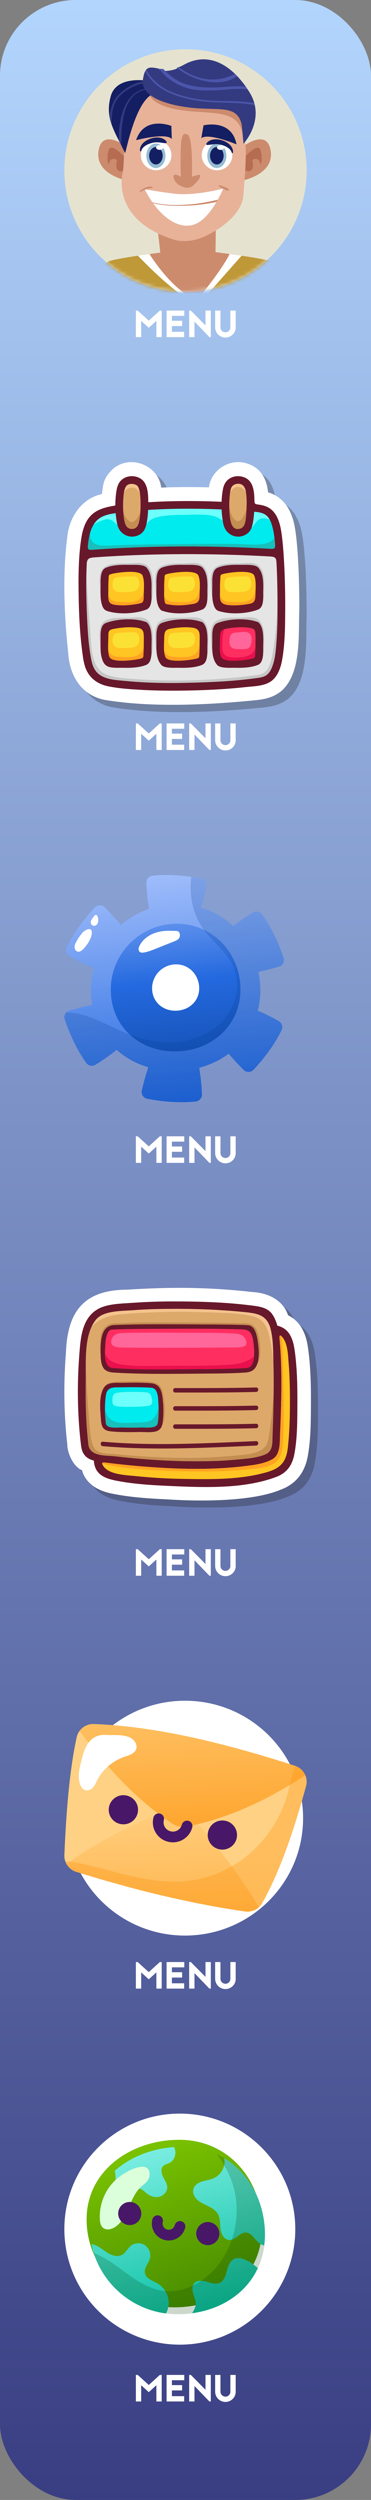 <svg width="98" height="660" viewBox="0 0 98 660" fill="none" xmlns="http://www.w3.org/2000/svg">
<rect x="0" y="0" width="98" height="660" fill="#808080" stroke="none"/>
<rect width="98" height="660" rx="20" fill="url(#paint0_linear_483_2536)"/>
<path d="M81 45C81 62.672 66.672 77 49 77C31.328 77 17 62.672 17 45C17 27.328 31.328 13 49 13C66.672 13 81 27.328 81 45Z" fill="#E5E3D0"/>
<mask id="mask0_483_2536" style="mask-type:luminance" maskUnits="userSpaceOnUse" x="17" y="13" width="64" height="64">
<path d="M81 45C81 62.672 66.672 77 49 77C31.328 77 17 62.672 17 45C17 27.328 31.328 13 49 13C66.672 13 81 27.328 81 45Z" fill="white"/>
</mask>
<g mask="url(#mask0_483_2536)">
<path d="M74.718 78.566C74.53 82.611 57.204 82.156 50.121 81.801C43.034 82.156 25.707 82.611 25.52 78.566C25.283 73.478 26.942 69.824 28.715 68.994C29.54 68.614 32.992 68.026 36.445 67.507C37.482 67.354 38.524 67.206 39.487 67.073C42.194 66.692 44.333 66.425 44.333 66.425L50.121 67.058L55.905 66.425C55.905 66.425 57.989 66.692 60.651 67.058C61.649 67.201 62.73 67.349 63.807 67.512C67.255 68.021 70.697 68.609 71.522 68.994C73.3 69.824 74.954 73.478 74.718 78.566Z" fill="#BF9837"/>
<path d="M63.812 67.512L52.502 80.324C47.513 78.828 38.998 70.184 36.445 67.507C37.482 67.354 38.524 67.206 39.487 67.073C42.194 66.692 44.333 66.425 44.333 66.425L50.121 67.058L55.905 66.425C55.905 66.425 57.989 66.692 60.651 67.058C61.654 67.201 62.73 67.354 63.812 67.512Z" fill="white"/>
<path d="M60.651 67.058C58.596 71.35 52.023 79.262 52.023 79.262C46.353 77.049 41.305 69.927 39.482 67.073C42.189 66.692 44.328 66.425 44.328 66.425L50.116 67.058L55.9 66.425C55.905 66.425 57.994 66.692 60.651 67.058Z" fill="#CD8B6D"/>
<path d="M41.611 60.405C41.611 60.405 42.441 67.112 42.56 69.127C42.56 69.127 50.368 74.116 56.878 68.91C56.878 68.91 56.996 63.497 56.996 60.41H41.611V60.405Z" fill="#CD8B6D"/>
<path d="M64.158 38.713C64.158 38.713 70.598 33.67 71.517 39.868C72.436 46.072 64.064 47.652 64.064 47.652L64.158 38.713Z" fill="#CD8B6D"/>
<path d="M64.528 41.567C64.528 41.567 68.04 37.577 68.771 39.508C69.502 41.439 68.875 43.676 68.875 43.676C68.875 43.676 68.682 41.098 66.613 42.244C66.613 42.244 67.793 46.502 64.331 44.817C64.331 44.812 63.017 43.38 64.528 41.567Z" fill="#B66C50"/>
<path d="M33.368 38.713C33.368 38.713 26.928 33.67 26.009 39.868C25.09 46.072 33.462 47.652 33.462 47.652L33.368 38.713Z" fill="#CD8B6D"/>
<path d="M32.998 41.567C32.998 41.567 29.486 37.577 28.755 39.508C28.024 41.439 28.651 43.676 28.651 43.676C28.651 43.676 28.844 41.098 30.913 42.244C30.913 42.244 29.733 46.502 33.195 44.817C33.195 44.812 34.509 43.38 32.998 41.567Z" fill="#B66C50"/>
<path d="M43.093 23.426C43.093 23.426 35.946 21.861 34.158 28.563C32.37 35.265 33.042 42.861 32.37 45.766C31.698 48.67 31.254 58.948 46.446 63.418C46.446 63.418 49.795 64.312 53.82 62.524C57.841 60.736 63.995 56.745 64.321 51.352C64.686 45.301 65.664 38.392 63.876 33.033C62.083 27.674 53.815 16.502 43.093 23.426Z" fill="#E8B299"/>
<path d="M49.128 35.492C49.128 35.492 48.012 34.376 47.79 38.397C47.568 42.417 47.79 46.664 47.79 46.664C47.79 46.664 45.108 45.099 46.002 47.336C46.486 48.541 47.622 49.159 48.817 49.48C49.864 49.761 50.63 49.406 51.316 48.734C51.632 48.423 53.292 46.743 52.768 46.22C52.516 45.968 51.059 46.571 50.689 46.664C50.689 46.664 51.138 34.598 49.128 35.492Z" fill="#CD8B6D"/>
<path d="M53.766 33.092C53.766 33.092 61.189 31.245 62.474 38.11C62.474 38.11 54.912 34.949 53.173 36.505L53.766 33.092Z" fill="#141E62"/>
<path d="M45.266 33.245C45.266 33.245 38.169 30.381 35.946 37.004C35.946 37.004 43.873 34.924 45.38 36.703L45.266 33.245Z" fill="#141E62"/>
<path d="M65.279 29.566C63.624 27.081 56.522 24.123 56.522 24.123L39.245 24.241C39.245 24.241 39.008 27.792 47.884 29.091C56.759 30.395 64.311 28.227 64.321 37.947C64.321 37.947 66.933 32.05 65.279 29.566Z" fill="#CD8B6D"/>
<path d="M53.292 40.97C53.292 43.168 55.1 44.951 57.332 44.951C59.565 44.951 61.372 43.168 61.372 40.97C61.372 38.772 59.565 36.994 57.332 36.994C55.1 36.989 53.292 38.772 53.292 40.97Z" fill="white"/>
<path d="M59.802 41.118C59.802 42.906 58.671 44.358 57.278 44.358C55.885 44.358 54.754 42.906 54.754 41.118C54.754 39.33 55.885 37.878 57.278 37.878C58.671 37.878 59.802 39.33 59.802 41.118Z" fill="#95BCD1"/>
<path d="M57.273 43.42C58.263 43.42 59.066 42.389 59.066 41.118C59.066 39.847 58.263 38.816 57.273 38.816C56.283 38.816 55.48 39.847 55.48 41.118C55.48 42.389 56.283 43.42 57.273 43.42Z" fill="#141E62"/>
<path d="M59.184 38.94C59.184 39.286 58.769 39.567 58.256 39.567C57.742 39.567 57.332 39.286 57.332 38.94C57.332 38.594 57.747 38.313 58.256 38.313C58.769 38.313 59.184 38.594 59.184 38.94Z" fill="white"/>
<path d="M54.527 37.898C54.423 38.056 54.556 38.293 54.749 38.283C55.92 38.214 56.903 37.883 58.098 38.145C59.249 38.397 60.888 39.053 61.219 40.323C61.269 40.511 61.521 40.451 61.54 40.278C61.837 37.285 56.073 35.483 54.527 37.898Z" fill="#141E62"/>
<path d="M37.201 40.97C37.201 43.168 39.008 44.951 41.241 44.951C43.473 44.951 45.281 43.168 45.281 40.97C45.281 38.772 43.473 36.994 41.241 36.994C39.008 36.989 37.201 38.772 37.201 40.97Z" fill="white"/>
<path d="M43.705 41.118C43.705 42.906 42.574 44.358 41.182 44.358C39.789 44.358 38.658 42.906 38.658 41.118C38.658 39.33 39.789 37.878 41.182 37.878C42.574 37.878 43.705 39.33 43.705 41.118Z" fill="#95BCD1"/>
<path d="M42.974 41.118C42.974 42.387 42.169 43.42 41.181 43.42C40.189 43.42 39.389 42.387 39.389 41.118C39.389 39.849 40.194 38.816 41.181 38.816C42.174 38.816 42.974 39.844 42.974 41.118Z" fill="#141E62"/>
<path d="M43.093 38.94C43.093 39.286 42.678 39.567 42.164 39.567C41.651 39.567 41.241 39.286 41.241 38.94C41.241 38.594 41.656 38.313 42.164 38.313C42.678 38.313 43.093 38.594 43.093 38.94Z" fill="white"/>
<path d="M43.997 37.423C44.1 37.582 43.967 37.819 43.774 37.809C42.604 37.74 41.626 37.409 40.426 37.67C39.275 37.922 37.63 38.579 37.304 39.844C37.255 40.031 37.003 39.972 36.983 39.799C36.687 36.811 42.451 35.008 43.997 37.423Z" fill="#141E62"/>
<path d="M41.305 24.543C35.946 25.214 33.264 40.407 33.042 40.407C32.701 39.7 32.37 39.034 32.049 38.401C31.842 37.996 31.639 37.596 31.442 37.206C30.681 35.715 30.024 34.376 29.545 33.057C29.283 32.341 29.081 31.63 28.943 30.909C28.636 29.254 28.681 27.521 29.239 25.436C30.805 19.623 39.517 21.411 39.517 21.411L39.7 21.737L39.976 22.221L41.305 24.543Z" fill="#141E62"/>
<path d="M39.976 22.226C39.912 22.285 39.813 22.305 39.715 22.261C38.149 21.53 35.581 22.616 34.173 23.426C32.311 24.498 30.74 25.901 30.073 28.01C29.515 29.763 29.451 31.393 29.54 33.062C29.278 32.346 29.076 31.635 28.938 30.914C29.115 28.84 29.767 26.819 30.997 25.387C32.731 23.367 36.889 20.68 39.7 21.747C39.784 21.777 39.873 21.816 39.952 21.851C40.134 21.93 40.095 22.127 39.976 22.226Z" fill="#343A80"/>
<path d="M40.248 23.589C32.607 23.244 31.97 32.391 32.044 38.401C31.837 37.996 31.634 37.596 31.437 37.206C31.136 31.057 33.254 22.858 40.243 23.352C40.396 23.367 40.401 23.594 40.248 23.589Z" fill="#343A80"/>
<path d="M64.321 37.947L63.871 33.033C62.533 26.775 56.725 29.906 46.896 27.891C37.067 25.881 37.645 21.89 37.734 21.189C37.877 20.073 38.08 19.312 38.346 18.803C38.425 18.645 38.519 18.517 38.613 18.403C39.344 17.539 40.45 17.84 42.006 18.122C42.036 18.132 42.071 18.403 42.095 18.408C42.421 18.468 42.767 18.744 43.127 18.744H43.34C44.308 18.744 45.424 18.591 46.684 18.146C46.713 18.137 46.743 17.993 46.773 17.983C46.807 17.974 46.842 17.899 46.881 17.89L46.985 17.826L47.005 17.806C47.079 17.791 47.158 17.766 47.237 17.732C47.252 17.727 47.266 17.717 47.281 17.712C47.661 17.554 48.057 17.386 48.462 17.154C53.416 14.348 58.132 15.702 62.059 19.49C62.064 19.495 62.064 19.495 62.069 19.5C62.266 19.683 62.464 19.895 62.661 20.102L62.666 20.107C63.456 20.942 64.212 21.866 64.933 22.883C64.933 22.883 64.933 22.888 64.938 22.888C65.106 23.13 65.269 23.377 65.432 23.629C65.59 23.856 65.738 24.093 65.886 24.33C66.509 25.323 66.924 26.306 67.186 27.254C67.235 27.422 67.274 27.595 67.309 27.763C68.539 33.418 64.321 37.947 64.321 37.947Z" fill="#343A80"/>
<path d="M67.304 27.753C65.492 27.382 63.635 27.259 62.128 27.195C58.236 27.027 54.374 27.126 50.546 26.306C47.331 25.614 44.283 24.646 41.626 22.651C40.238 21.609 39.251 20.245 38.347 18.808C38.426 18.65 38.52 18.522 38.613 18.408C39.142 19.223 39.641 20.058 40.303 20.769C41.616 22.182 43.167 23.357 44.95 24.128C48.956 25.851 53.376 26.558 57.708 26.646C60.236 26.701 63.891 26.602 67.186 27.249C67.225 27.417 67.27 27.585 67.304 27.753Z" fill="#4B55AA"/>
<path d="M65.427 23.619C63.877 23.426 62.321 23.421 60.75 23.565C57.836 23.822 54.962 24.064 52.038 23.762C48.096 23.352 44.338 21.303 41.997 18.122C42.026 18.132 42.061 18.137 42.086 18.142C42.411 18.196 42.757 18.206 43.118 18.206C44.787 19.841 46.456 21.347 48.852 22.137C51.82 23.115 54.922 23.204 58.019 23.046C60.276 22.927 62.647 22.626 64.928 22.878C65.096 23.125 65.264 23.372 65.427 23.619Z" fill="#4B55AA"/>
<path d="M62.661 20.097C58.29 23.229 51.168 21.51 46.679 17.875L46.98 17.791L47 17.786L47.232 17.717C49.158 19.179 51.425 20.26 53.386 20.675C56.656 21.372 59.387 20.878 62.069 19.49C62.266 19.673 62.464 19.885 62.661 20.093V20.097Z" fill="#4B55AA"/>
<path d="M58.952 49.796C58.917 49.885 58.399 51.144 57.524 52.725C57.416 52.917 57.302 53.115 57.184 53.317C55.944 55.422 54.141 57.901 52.032 58.953C48.688 60.622 44.263 58.983 40.42 53.624C40.371 53.554 40.322 53.48 40.272 53.411C39.546 52.379 38.845 51.213 38.178 49.919C38.178 49.919 40.633 50.463 45.997 51.129C51.276 51.791 58.71 49.855 58.952 49.796Z" fill="white"/>
<path d="M57.525 52.725C57.416 52.917 57.302 53.115 57.184 53.317C54.685 53.846 52.151 54.192 49.666 54.281C46.624 54.389 43.404 54.394 40.421 53.629C40.371 53.559 40.322 53.485 40.273 53.416C43.567 54.281 47.271 54.226 50.546 53.93C52.931 53.712 55.233 53.258 57.525 52.725Z" fill="#CD8B6D"/>
<path d="M40.282 49.332C39.151 49.016 37.852 49.717 36.978 50.379C36.825 50.497 36.963 50.759 37.136 50.645C37.6 50.344 38.104 50.132 38.628 49.949C39.171 49.756 39.744 49.737 40.287 49.559C40.391 49.524 40.401 49.361 40.282 49.332Z" fill="#CD8B6D"/>
<path d="M60.448 50.072C60.221 49.682 59.772 49.554 59.372 49.386C58.937 49.203 58.493 49.05 58.053 48.887C57.826 48.803 57.683 49.159 57.89 49.272C58.28 49.49 58.675 49.697 59.08 49.885C59.466 50.068 59.861 50.349 60.305 50.319C60.429 50.315 60.518 50.186 60.448 50.072Z" fill="#CD8B6D"/>
</g>
<path d="M41.31 89V84.71L39.3 86.54L37.29 84.71V89H35.89V81.99H36.37L39.3 84.65L42.22 81.99H42.71V89H41.31ZM48.675 81.99V83.39H45.406V84.68H48.105V86.08H45.406V87.6H48.645V89H44.005V81.99H48.675ZM55.312 89L51.372 84.91V89H49.972V81.99H50.412L54.282 85.91V81.99H55.682V89H55.312ZM62.254 86.41H62.264C62.264 87.91 61.044 89.12 59.554 89.12C58.054 89.12 56.844 87.91 56.834 86.42V81.99H58.234V86.41C58.234 86.76 58.374 87.09 58.624 87.34C58.874 87.59 59.204 87.72 59.554 87.72C59.904 87.72 60.224 87.59 60.474 87.34C60.724 87.09 60.854 86.77 60.864 86.42H60.854V81.99H62.254V86.41Z" fill="white"/>
<path opacity="0.3" d="M74.636 132.694C74.003 132.344 73.365 132.094 72.752 131.909C72.496 129.474 71.606 126.32 68.381 124.765C63.271 122.241 57.659 125.8 57.137 130.594C52.901 130.479 48.681 130.494 44.511 130.654C43.888 125.035 36.844 121.861 32.076 125.47C28.961 128.195 29.253 130.069 28.846 132.364C23.48 133.529 20.159 138.508 19.687 143.902C18.395 153.955 18.973 165.294 19.948 174.137C20.274 180.081 23.249 185.555 29.82 186.74C41.632 188.685 55.876 188.06 67.321 186.99C70.159 186.7 73.355 186.685 76.213 184.401C81.62 179.721 80.74 169.613 80.996 162.949C81.032 157.725 80.821 146.587 79.781 140.958C79.037 136.953 77.304 134.174 74.636 132.694Z" fill="#231F20"/>
<path d="M72.697 130.764C72.063 130.414 71.425 130.164 70.812 129.979C70.556 127.545 69.667 124.39 66.441 122.835C61.332 120.311 55.72 123.87 55.197 128.665C50.962 128.55 46.742 128.565 42.572 128.725C41.949 123.105 34.905 119.931 30.137 123.54C27.022 126.265 27.313 128.14 26.906 130.434C21.54 131.599 18.219 136.578 17.747 141.972C16.456 152.026 17.034 163.364 18.008 172.208C18.335 178.152 21.309 183.626 27.881 184.811C39.693 186.755 53.936 186.13 65.381 185.061C68.22 184.771 71.415 184.756 74.274 182.471C79.68 177.792 78.801 167.683 79.057 161.019C79.092 155.795 78.881 144.657 77.841 139.028C77.098 135.024 75.364 132.244 72.697 130.764Z" fill="white"/>
<path d="M70.888 133.989C70.009 133.504 69.009 133.294 68.004 133.174C67.401 133.099 67.215 132.889 67.21 132.274C67.185 130.049 67.019 127.215 64.824 126.155C63.427 125.48 61.669 125.555 60.412 126.495C59.398 127.25 59.011 128.34 58.815 129.539C58.659 130.504 58.563 131.484 58.528 132.474C52.082 132.194 45.611 132.199 39.17 132.589C39.15 130.324 39.08 127.265 36.779 126.155C35.382 125.48 33.623 125.555 32.367 126.495C31.353 127.25 30.966 128.34 30.77 129.539C30.599 130.579 30.503 131.644 30.473 132.714C30.453 133.549 30.659 133.419 29.715 133.589C27.067 134.059 24.555 134.884 23.043 137.338C22.078 138.903 21.676 140.708 21.415 142.502C20.711 147.347 20.691 152.301 20.772 157.185C20.852 162.039 21.068 166.923 21.681 171.743C21.872 173.222 22.038 174.772 22.535 176.192C23.52 178.981 25.741 180.611 28.614 181.196C31.428 181.766 34.352 181.956 37.216 182.121C40.421 182.301 43.637 182.356 46.852 182.336C52.896 182.301 58.965 182.041 64.974 181.391C67.235 181.146 70.069 181.146 71.893 179.636C73.516 178.292 74.229 175.987 74.57 173.977C75.299 169.658 75.314 165.184 75.339 160.819C75.379 154.31 75.048 144.332 74.189 139.708C73.787 137.523 72.933 135.124 70.888 133.989Z" fill="#68182B"/>
<path d="M28.614 155.465C28.599 154.67 28.624 153.876 28.675 153.081C28.75 151.801 28.604 151.741 29.609 151.491C31.036 151.141 37 150.301 37.663 151.976C38.221 153.391 37.989 155.37 37.969 156.865C37.969 156.995 37.969 157.41 37.954 157.845C37.924 159.095 37.562 159.205 36.301 159.43C34.432 159.765 32.086 159.99 30.071 159.63C29.418 159.515 28.785 159.18 28.665 158.24C28.539 157.29 28.624 156.125 28.614 155.465Z" fill="#FFC522"/>
<path d="M37.974 169.943C37.989 170.738 37.964 171.533 37.914 172.328C37.839 173.607 37.984 173.667 36.98 173.917C35.93 174.177 32.428 174.697 30.383 174.287C28.981 174.007 28.851 173.507 28.675 172.528C28.449 171.248 28.599 169.738 28.614 168.543C28.614 168.403 28.619 167.923 28.63 167.443C28.66 166.299 29.273 166.159 30.282 165.979C32.036 165.664 34.206 165.449 36.136 165.719C37.447 165.899 37.849 166.369 37.949 167.393C38.04 168.298 37.964 169.333 37.974 169.943Z" fill="#FFC522"/>
<path d="M43.365 155.465C43.35 154.67 43.376 153.876 43.426 153.081C43.501 151.801 43.355 151.741 44.36 151.491C45.787 151.141 51.751 150.301 52.414 151.976C52.977 153.391 52.74 155.37 52.725 156.865C52.705 158.35 52.6 159.155 51.057 159.43C49.219 159.755 46.928 159.98 44.933 159.65C43.767 159.46 43.571 159.655 43.401 158.115C43.3 157.185 43.376 156.095 43.365 155.465Z" fill="#FFC522"/>
<path d="M60.714 130.584C60.86 129.264 61.005 128.24 62.126 127.85C62.774 127.625 64.457 127.41 64.899 129.614C65.09 130.549 65.145 131.594 65.165 132.664C65.17 133.009 65.07 135.878 64.959 136.713C64.784 138.038 64.598 139.268 63.327 139.588C61.779 139.978 61.126 138.768 60.855 137.238C60.493 135.199 60.473 132.759 60.714 130.584Z" fill="#DDA96B"/>
<path d="M32.669 130.584C32.684 130.429 32.82 128.745 33.558 128.13C34.387 127.435 35.849 127.83 36.241 128.22C36.754 128.73 36.93 129.924 36.995 130.444C37.08 131.149 37.115 131.899 37.126 132.659C37.151 134.009 37.1 135.373 36.92 136.708C36.724 138.203 36.372 139.698 34.794 139.638C33.689 139.593 33.111 138.918 32.815 137.233C32.448 135.198 32.428 132.759 32.669 130.584Z" fill="#DDA96B"/>
<path d="M23.223 144.082C23.505 141.113 24.168 137.848 26.896 136.458C28.011 135.893 29.293 135.663 30.544 135.478C30.604 136.218 30.694 136.948 30.815 137.668C31.046 139.048 31.458 140.143 32.649 140.978C33.694 141.712 35 141.857 36.141 141.467C38.014 140.828 38.562 139.493 38.889 137.218C39.014 136.353 39.09 135.483 39.13 134.614C45.586 134.224 52.067 134.219 58.528 134.499C58.573 135.568 58.684 136.628 58.86 137.663C59.091 139.043 59.503 140.138 60.694 140.973C61.914 141.827 63.477 141.887 64.728 141.233C66.205 140.458 66.627 139.378 66.934 137.218C67.034 136.513 67.105 135.808 67.15 135.103C68.305 135.203 69.531 135.368 70.395 136.113C71.285 136.883 71.697 138.093 71.988 139.198C72.365 140.618 72.49 141.947 72.636 143.387C72.777 144.797 72.561 144.937 71.38 144.872C55.77 144.007 40.08 144.012 24.484 145.137C23.495 145.217 23.123 145.167 23.223 144.082Z" fill="#00EBED"/>
<path d="M67.481 169.943C67.496 170.738 67.471 171.533 67.421 172.328C67.346 173.607 67.492 173.667 66.487 173.917C65.06 174.267 59.096 175.107 58.433 173.432C57.875 172.018 58.106 170.038 58.126 168.543C58.151 166.733 58.438 166.219 59.794 165.979C61.593 165.659 63.834 165.439 65.798 165.739C67.396 165.984 67.401 166.349 67.481 167.688C67.527 168.518 67.471 169.403 67.481 169.943Z" fill="#FF2E60"/>
<path d="M58.116 155.465C58.101 154.67 58.126 153.876 58.176 153.081C58.252 151.801 58.106 151.741 59.111 151.491C60.538 151.141 66.501 150.301 67.165 151.976C67.727 153.391 67.491 155.37 67.476 156.865C67.456 158.5 67.255 159.17 65.808 159.43C64.17 159.72 62.171 159.93 60.342 159.74C59.02 159.6 58.237 159.19 58.131 157.93C58.061 157.045 58.126 156.055 58.116 155.465Z" fill="#FFC522"/>
<path d="M73.294 157.47C73.264 154.52 73.199 151.566 73.038 148.616C72.963 147.282 72.767 146.987 71.199 146.902C55.765 146.052 40.261 146.057 24.841 147.157C23.51 147.252 22.972 147.516 22.912 148.861C22.721 152.941 22.776 157.04 22.932 161.114C23.093 165.239 23.284 169.448 23.997 173.502C24.268 175.057 24.655 176.647 25.866 177.762C27.73 179.481 30.85 179.541 33.247 179.776C39.236 180.366 45.29 180.386 51.298 180.216C56.589 180.066 61.915 179.796 67.165 179.091C68.18 178.951 69.315 178.886 70.21 178.347C71.245 177.727 71.742 176.532 72.104 175.437C72.581 174.007 72.742 172.647 72.882 171.198C73.309 166.643 73.34 162.044 73.294 157.47ZM27.971 149.871C29.865 149.101 32.192 149.066 34.206 149.111C35.312 149.136 37.934 148.906 38.763 149.881C40.215 151.586 40.054 154.145 40.029 156.25C40.014 157.63 40.286 160.299 38.663 160.929C36.141 161.904 32.322 162.229 29.423 161.604C27.891 161.274 27.273 161.114 26.806 159.22C26.454 157.79 26.555 156.055 26.57 154.825C26.59 153.421 26.323 150.546 27.971 149.871ZM38.623 175.537C36.728 176.307 34.402 176.342 32.388 176.297C31.724 176.282 30.519 176.357 29.479 176.212C28.112 176.017 27.333 175.477 26.831 173.502C26.474 172.103 26.549 170.533 26.565 169.158C26.58 167.778 26.308 165.109 27.931 164.479C30.805 163.364 35.362 163.099 38.326 164.124C38.527 164.144 38.733 164.239 38.919 164.429C40.261 165.854 40.054 168.763 40.029 170.578C40.004 171.988 40.266 174.867 38.623 175.537ZM42.722 149.871C44.616 149.101 46.943 149.066 48.957 149.111C50.063 149.136 52.685 148.906 53.514 149.881C54.966 151.586 54.805 154.145 54.78 156.25C54.765 157.63 55.036 160.299 53.414 160.929C50.54 162.044 45.983 162.309 43.019 161.289C42.818 161.269 42.612 161.174 42.431 160.984C41.089 159.565 41.295 156.65 41.321 154.835C41.341 153.421 41.079 150.546 42.722 149.871ZM53.373 175.537C51.479 176.307 49.158 176.342 47.144 176.297C46.038 176.272 43.416 176.502 42.587 175.527C41.135 173.822 41.295 171.263 41.321 169.158C41.336 167.778 41.064 165.109 42.687 164.479C45.561 163.364 50.118 163.099 53.082 164.124C53.283 164.144 53.489 164.239 53.67 164.429C55.011 165.849 54.805 168.763 54.78 170.578C54.755 171.988 55.016 174.867 53.373 175.537ZM57.478 149.871C59.372 149.101 61.699 149.066 63.708 149.111C64.814 149.136 67.436 148.906 68.265 149.881C69.717 151.586 69.556 154.145 69.531 156.25C69.516 157.63 69.787 160.299 68.165 160.929C65.648 161.904 61.844 162.229 58.95 161.609C57.483 161.294 56.88 161.254 56.363 159.42C55.946 157.95 56.056 156.115 56.077 154.825C56.092 153.421 55.83 150.546 57.478 149.871ZM68.124 175.537C66.23 176.307 63.909 176.342 61.895 176.297C60.789 176.272 58.167 176.502 57.338 175.527C55.886 173.822 56.046 171.263 56.072 169.158C56.087 167.778 55.815 165.109 57.438 164.479C60.312 163.364 64.869 163.099 67.828 164.124C68.029 164.144 68.235 164.239 68.416 164.429C69.757 165.849 69.551 168.763 69.526 170.578C69.511 171.988 69.772 174.867 68.124 175.537Z" fill="#E5E5E5"/>
<path d="M52.73 169.943C52.746 170.738 52.721 171.533 52.67 172.328C52.595 173.607 52.74 173.667 51.736 173.917C50.309 174.267 44.345 175.107 43.682 173.432C43.119 172.018 43.355 170.038 43.37 168.543C43.391 166.828 43.602 166.234 45.038 165.979C46.802 165.664 48.987 165.449 50.927 165.724C52.072 165.884 52.61 166.439 52.705 167.368C52.791 168.278 52.721 169.328 52.73 169.943Z" fill="#FFC522"/>
<path d="M72.641 143.392C72.596 142.912 72.546 142.452 72.49 141.992C72.063 142.672 71.33 143.202 70.154 143.492C67.918 144.042 65.436 143.672 63.156 143.637C58.006 143.552 52.856 143.592 47.711 143.637C42.662 143.682 37.608 143.747 32.558 143.887C30.895 143.932 29.222 144.072 27.559 144.067C26.318 144.067 24.942 143.842 24.218 142.727C23.851 142.162 23.761 141.452 23.791 140.728C23.49 141.807 23.329 142.967 23.223 144.077C23.123 145.162 23.495 145.212 24.484 145.142C40.08 144.017 55.77 144.012 71.38 144.877C72.566 144.942 72.782 144.802 72.641 143.392Z" fill="#19BFBB"/>
<path d="M31.036 138.648C30.946 138.338 30.875 138.013 30.82 137.673C30.7 136.953 30.609 136.218 30.549 135.483C29.293 135.663 28.017 135.893 26.901 136.463C25.982 136.933 25.304 137.618 24.786 138.428C25.716 137.888 26.685 137.453 27.796 137.163C29.072 136.818 30.142 137.668 31.036 138.648Z" fill="#6CFFFB"/>
<path d="M70.4 136.118C69.536 135.368 68.31 135.209 67.155 135.109C67.109 135.818 67.039 136.523 66.939 137.223C66.813 138.088 66.667 138.773 66.446 139.343C66.718 139.098 66.964 138.803 67.18 138.493C67.838 137.553 68.335 136.823 69.606 136.838C70.179 136.848 70.737 137.008 71.269 137.243C71.043 136.823 70.762 136.433 70.4 136.118Z" fill="#6CFFFB"/>
<path d="M55.956 136.138C57.021 136.338 57.95 136.858 58.835 137.458C58.679 136.488 58.573 135.503 58.533 134.509C52.072 134.229 45.591 134.234 39.135 134.624C39.095 135.493 39.019 136.363 38.894 137.228C38.834 137.653 38.758 138.033 38.678 138.393C38.778 138.258 38.879 138.123 38.984 137.993C39.678 137.138 40.708 136.743 41.742 136.498C44.104 135.938 46.691 135.948 49.108 135.913C51.344 135.873 53.755 135.718 55.956 136.138Z" fill="#6CFFFB"/>
<path d="M64.266 136.428C63.578 137.623 62.628 138.063 61.678 136.833C60.975 135.928 60.809 134.809 60.558 133.734C60.568 134.949 60.664 136.148 60.855 137.238C61.126 138.773 61.779 139.983 63.326 139.588C64.597 139.263 64.783 138.038 64.959 136.713C65.014 136.318 65.065 135.468 65.1 134.644C64.854 135.264 64.588 135.868 64.266 136.428Z" fill="#C48D51"/>
<path d="M35.985 137.123C34.95 138.428 33.975 137.728 33.221 136.548C32.855 135.973 32.674 135.333 32.538 134.684C32.578 135.568 32.669 136.433 32.809 137.238C33.106 138.923 33.684 139.598 34.789 139.643C36.371 139.703 36.718 138.208 36.914 136.713C36.974 136.248 37.02 135.783 37.05 135.313C36.758 135.948 36.432 136.563 35.985 137.123Z" fill="#C48D51"/>
<path d="M63.924 128.855C64.401 129.114 64.733 129.584 64.979 130.074C64.954 129.919 64.934 129.764 64.904 129.614C64.462 127.41 62.779 127.625 62.131 127.85C61.206 128.17 60.95 128.924 60.804 129.919C61.492 128.84 62.512 128.08 63.924 128.855Z" fill="#F4C38E"/>
<path d="M35.347 128.779C36.191 128.929 36.663 129.639 36.98 130.419C36.914 129.884 36.733 128.729 36.231 128.225C35.839 127.835 34.382 127.435 33.548 128.135C33.056 128.545 32.835 129.434 32.739 130.024C33.312 129.159 34.101 128.56 35.347 128.779Z" fill="#F4C38E"/>
<path d="M48.842 158.99C47.917 159.01 46.973 158.975 46.048 158.945C44.797 158.9 43.873 158.57 43.355 157.295C43.361 157.57 43.376 157.85 43.406 158.115C43.577 159.655 43.773 159.46 44.938 159.65C46.933 159.98 49.224 159.755 51.062 159.43C52.605 159.155 52.711 158.35 52.731 156.865C52.741 156.235 52.781 155.515 52.791 154.79C52.746 155.31 52.68 155.835 52.565 156.355C52.133 158.3 50.681 158.955 48.842 158.99Z" fill="#FFA222"/>
<path d="M34.201 158.99C33.277 159.01 32.332 158.975 31.408 158.945C30.117 158.9 29.167 158.555 28.66 157.175C28.634 157.105 28.614 157.035 28.594 156.96C28.594 157.39 28.609 157.835 28.665 158.24C28.79 159.18 29.418 159.515 30.071 159.63C32.091 159.985 34.432 159.76 36.301 159.43C37.562 159.205 37.924 159.095 37.954 157.845C37.964 157.41 37.964 156.995 37.969 156.865C37.974 156.565 37.984 156.24 37.999 155.91C37.974 156.06 37.949 156.205 37.919 156.355C37.497 158.3 36.04 158.955 34.201 158.99Z" fill="#FFA222"/>
<path d="M37.919 170.833C37.497 172.777 36.04 173.427 34.202 173.467C33.277 173.487 32.333 173.452 31.408 173.422C30.117 173.377 29.167 173.032 28.66 171.653C28.625 171.553 28.595 171.448 28.564 171.343C28.579 171.748 28.61 172.148 28.675 172.528C28.851 173.507 28.982 174.007 30.383 174.287C32.428 174.697 35.93 174.172 36.98 173.917C37.985 173.672 37.839 173.607 37.914 172.328C37.95 171.733 37.965 171.138 37.97 170.543C37.955 170.643 37.94 170.738 37.919 170.833Z" fill="#FFA222"/>
<path d="M67.356 156.355C66.934 158.3 65.477 158.95 63.638 158.99C62.713 159.01 61.769 158.975 60.844 158.945C59.558 158.9 58.608 158.56 58.101 157.195C58.106 157.44 58.111 157.69 58.136 157.935C58.242 159.195 59.026 159.61 60.347 159.745C62.176 159.935 64.175 159.73 65.813 159.435C67.26 159.175 67.461 158.505 67.481 156.87C67.486 156.39 67.516 155.855 67.531 155.305C67.486 155.65 67.431 156.005 67.356 156.355Z" fill="#FFA222"/>
<path d="M48.842 173.467C47.917 173.487 46.973 173.452 46.048 173.422C44.787 173.377 43.853 173.042 43.34 171.743C43.386 172.348 43.481 172.927 43.682 173.432C44.345 175.107 50.309 174.267 51.736 173.917C52.741 173.667 52.595 173.607 52.67 172.328C52.715 171.533 52.741 170.738 52.73 169.943C52.73 169.893 52.73 169.838 52.73 169.783C52.685 170.133 52.635 170.483 52.56 170.833C52.133 172.777 50.681 173.432 48.842 173.467Z" fill="#FFA222"/>
<path d="M31.026 152.366C30.293 152.451 29.956 152.881 29.805 153.551C29.569 154.62 29.76 155.445 30.338 155.92C30.72 156.23 31.267 156.39 31.966 156.36C32.996 156.32 34.146 156.325 35.161 156.165C35.975 156.035 36.558 155.49 36.754 154.655C36.9 154.04 36.829 153.406 36.583 152.931C36.302 152.381 35.975 152.211 35.528 152.181C35.186 152.151 32.096 152.241 31.026 152.366Z" fill="#FBE134"/>
<path d="M31.026 167.103C30.293 167.188 29.956 167.618 29.805 168.288C29.569 169.358 29.76 170.183 30.338 170.658C30.72 170.968 31.267 171.128 31.966 171.103C32.996 171.063 34.146 171.068 35.161 170.908C35.975 170.778 36.558 170.233 36.754 169.398C36.9 168.783 36.829 168.148 36.583 167.673C36.302 167.123 35.975 166.953 35.528 166.923C35.186 166.883 32.096 166.978 31.026 167.103Z" fill="#FBE134"/>
<path d="M45.721 152.366C44.988 152.451 44.651 152.881 44.501 153.551C44.264 154.62 44.455 155.445 45.033 155.92C45.415 156.23 45.963 156.39 46.661 156.36C47.691 156.32 48.842 156.325 49.856 156.165C50.67 156.035 51.253 155.49 51.449 154.655C51.59 154.04 51.524 153.406 51.278 152.931C50.997 152.381 50.67 152.211 50.223 152.181C49.887 152.151 46.797 152.241 45.721 152.366Z" fill="#FBE134"/>
<path d="M60.573 152.366C59.84 152.451 59.503 152.881 59.352 153.551C59.116 154.62 59.307 155.445 59.885 155.92C60.267 156.23 60.814 156.39 61.513 156.36C62.543 156.32 63.693 156.325 64.708 156.165C65.522 156.035 66.105 155.49 66.301 154.655C66.441 154.04 66.376 153.406 66.13 152.931C65.849 152.381 65.522 152.211 65.075 152.181C64.738 152.151 61.648 152.241 60.573 152.366Z" fill="#FBE134"/>
<path d="M45.721 167.103C44.988 167.188 44.651 167.618 44.501 168.288C44.264 169.358 44.455 170.183 45.033 170.658C45.415 170.968 45.963 171.128 46.661 171.103C47.691 171.063 48.842 171.068 49.856 170.908C50.67 170.778 51.253 170.233 51.449 169.398C51.59 168.783 51.524 168.148 51.278 167.673C50.997 167.123 50.67 166.953 50.223 166.923C49.887 166.883 46.797 166.978 45.721 167.103Z" fill="#FBE134"/>
<path d="M66.486 173.917C67.491 173.672 67.346 173.607 67.421 172.327C67.451 171.853 67.466 171.378 67.476 170.908C67.145 172.063 66.491 172.862 65.029 173.277C63.608 173.682 61.879 173.677 60.422 173.417C58.513 173.077 58.689 170.873 58.754 169.418C58.794 168.523 58.794 167.028 59.357 166.073C58.367 166.353 58.136 166.938 58.116 168.538C58.096 170.028 57.865 172.013 58.423 173.427C59.096 175.107 65.06 174.267 66.486 173.917Z" fill="#EA0F4D"/>
<path d="M64.216 166.838C63.362 166.898 62.397 166.993 61.975 167.038C61.221 167.118 60.83 167.618 60.699 168.323C60.578 168.963 60.508 170.158 60.945 170.703C61.503 171.403 62.568 171.358 63.392 171.383C64.04 171.408 65.216 171.473 65.763 171.013C66.311 170.553 66.427 169.733 66.472 169.003C66.577 167.308 65.562 166.743 64.216 166.838Z" fill="#FF6699"/>
<path d="M40.346 169.603C40.391 167.723 40.482 165.614 39.276 164.044C38.1 162.514 35.468 163.024 33.83 163.069C31.86 163.119 28.584 162.854 27.122 164.459C25.861 165.844 26.379 168.998 26.479 170.633C26.499 170.928 26.529 171.213 26.57 171.493C26.535 170.698 26.56 169.903 26.57 169.168C26.585 167.788 26.313 165.119 27.936 164.489C30.81 163.374 35.367 163.109 38.331 164.134C38.532 164.154 38.738 164.249 38.924 164.439C40.266 165.864 40.059 168.773 40.034 170.588C40.024 171.278 40.08 172.323 39.949 173.282C40.376 172.143 40.321 170.768 40.346 169.603Z" fill="#C6C6C6"/>
<path d="M39.276 149.716C38.1 148.186 35.468 148.696 33.83 148.741C31.86 148.791 28.584 148.526 27.122 150.131C25.861 151.516 26.379 154.67 26.479 156.305C26.494 156.565 26.519 156.82 26.555 157.07C26.529 156.265 26.565 155.48 26.57 154.835C26.59 153.431 26.328 150.551 27.971 149.881C29.866 149.111 32.192 149.076 34.206 149.121C35.312 149.146 37.934 148.916 38.763 149.891C40.215 151.596 40.054 154.156 40.029 156.26C40.019 156.98 40.09 158.045 39.929 158.995C40.381 157.855 40.321 156.46 40.351 155.285C40.396 153.396 40.482 151.286 39.276 149.716Z" fill="#C6C6C6"/>
<path d="M55.011 169.603C55.057 167.723 55.147 165.614 53.941 164.044C52.766 162.514 50.133 163.024 48.495 163.069C46.526 163.119 43.25 162.854 41.788 164.459C40.527 165.844 41.044 168.998 41.145 170.633C41.175 171.173 41.25 171.688 41.366 172.178C41.27 171.163 41.31 170.118 41.321 169.168C41.336 167.788 41.064 165.119 42.687 164.489C45.561 163.374 50.118 163.109 53.082 164.134C53.283 164.154 53.489 164.249 53.67 164.439C55.011 165.859 54.805 168.773 54.78 170.588C54.77 171.188 54.81 172.048 54.74 172.897C55.026 171.838 54.986 170.638 55.011 169.603Z" fill="#C6C6C6"/>
<path d="M69.757 169.603C69.802 167.723 69.893 165.614 68.687 164.044C67.511 162.514 64.879 163.024 63.241 163.069C61.271 163.119 57.991 162.854 56.529 164.459C55.267 165.844 55.785 168.998 55.886 170.633C55.921 171.183 55.991 171.713 56.117 172.208C56.016 171.183 56.056 170.123 56.066 169.163C56.081 167.783 55.81 165.114 57.433 164.484C60.307 163.369 64.864 163.104 67.823 164.129C68.024 164.149 68.23 164.244 68.411 164.434C69.752 165.854 69.546 168.768 69.521 170.583C69.511 171.173 69.551 172.023 69.481 172.862C69.772 171.818 69.732 170.628 69.757 169.603Z" fill="#C6C6C6"/>
<path d="M68.687 149.716C67.511 148.186 64.879 148.696 63.241 148.741C61.271 148.791 57.991 148.526 56.529 150.131C55.267 151.516 55.785 154.67 55.886 156.305C55.916 156.82 55.981 157.31 56.086 157.78C56.006 156.735 56.056 155.67 56.066 154.835C56.086 153.431 55.825 150.551 57.468 149.881C59.362 149.111 61.688 149.076 63.698 149.121C64.803 149.146 67.426 148.916 68.255 149.891C69.707 151.596 69.546 154.156 69.521 156.26C69.511 156.865 69.561 157.715 69.481 158.535C69.762 157.495 69.722 156.31 69.747 155.285C69.807 153.396 69.893 151.286 68.687 149.716Z" fill="#C6C6C6"/>
<path d="M53.941 149.716C52.766 148.186 50.133 148.696 48.495 148.741C46.526 148.791 43.25 148.526 41.788 150.131C40.527 151.516 41.044 154.67 41.145 156.305C41.175 156.815 41.24 157.305 41.346 157.77C41.265 156.725 41.31 155.665 41.321 154.835C41.341 153.431 41.079 150.551 42.722 149.881C44.616 149.111 46.943 149.076 48.957 149.121C50.063 149.146 52.685 148.916 53.514 149.891C54.966 151.596 54.805 154.156 54.78 156.26C54.77 156.87 54.821 157.74 54.74 158.57C55.032 157.52 54.991 156.32 55.017 155.285C55.062 153.396 55.147 151.286 53.941 149.716Z" fill="#C6C6C6"/>
<path d="M72.877 171.203C73.29 166.843 73.335 162.444 73.294 158.065C73.204 162.499 72.933 166.933 72.209 171.283C71.873 173.292 71.496 176.427 69.717 177.622C68.728 178.287 67.115 178.277 65.974 178.442C63.97 178.731 61.94 178.906 59.92 179.076C52.113 179.726 44.305 179.861 36.482 179.331C33.85 179.151 31.061 179.041 28.529 178.257C23.982 176.842 24.168 170.728 23.857 166.883C23.445 161.794 23.088 156.68 22.812 151.576C22.741 154.755 22.797 157.94 22.922 161.114C23.083 165.239 23.274 169.448 23.987 173.502C24.259 175.057 24.645 176.647 25.856 177.762C27.72 179.481 30.84 179.541 33.237 179.776C39.226 180.366 45.28 180.386 51.289 180.216C56.579 180.066 61.905 179.796 67.155 179.091C68.17 178.951 69.305 178.886 70.2 178.347C71.235 177.727 71.732 176.532 72.094 175.437C72.581 174.007 72.742 172.647 72.877 171.203Z" fill="#C6C6C6"/>
<path d="M41.31 198V193.71L39.3 195.54L37.29 193.71V198H35.89V190.99H36.37L39.3 193.65L42.22 190.99H42.71V198H41.31ZM48.675 190.99V192.39H45.406V193.68H48.105V195.08H45.406V196.6H48.645V198H44.005V190.99H48.675ZM55.312 198L51.372 193.91V198H49.972V190.99H50.412L54.282 194.91V190.99H55.682V198H55.312ZM62.254 195.41H62.264C62.264 196.91 61.044 198.12 59.554 198.12C58.054 198.12 56.844 196.91 56.834 195.42V190.99H58.234V195.41C58.234 195.76 58.374 196.09 58.624 196.34C58.874 196.59 59.204 196.72 59.554 196.72C59.904 196.72 60.224 196.59 60.474 196.34C60.724 196.09 60.854 195.77 60.864 195.42H60.854V190.99H62.254V195.41Z" fill="white"/>
<path d="M73.628 269.567C71.804 268.528 69.958 267.616 68.095 266.814C68.527 265.112 68.766 263.316 68.766 261.431C68.766 259.762 68.594 258.137 68.272 256.568C70.157 256.159 71.97 255.705 73.684 255.197C74.687 254.898 75.236 253.826 74.898 252.837C73.445 248.62 71.621 244.746 69.237 241.396C68.677 240.606 67.585 240.396 66.758 240.905C64.94 242.026 63.221 243.226 61.602 244.497C59.206 242.248 56.301 240.545 53.046 239.584C53.628 237.71 54.133 235.881 54.543 234.112C54.776 233.095 54.111 232.089 53.08 231.896C48.677 231.083 44.397 230.763 40.304 231.188C39.34 231.288 38.619 232.134 38.658 233.101C38.752 235.444 38.985 237.721 39.356 239.943C36.617 240.893 34.117 242.358 31.96 244.21C30.524 242.529 29.088 240.96 27.651 239.534C26.914 238.799 25.7 238.832 24.99 239.6C21.968 242.889 19.429 246.337 17.621 250.024C17.194 250.891 17.532 251.947 18.375 252.428C20.488 253.633 22.628 254.666 24.79 255.551C24.286 257.419 24.014 259.381 24.014 261.398C24.014 262.741 24.131 264.04 24.341 265.289C22.234 265.736 20.216 266.228 18.314 266.792C17.311 267.091 16.762 268.163 17.1 269.152C18.553 273.369 20.377 277.243 22.761 280.593C23.321 281.383 24.413 281.593 25.24 281.084C27.219 279.869 29.071 278.559 30.812 277.16C33.141 279.25 35.974 280.825 39.157 281.753C38.491 283.853 37.915 285.904 37.46 287.877C37.227 288.894 37.893 289.9 38.924 290.093C43.326 290.906 47.607 291.226 51.699 290.801C52.664 290.701 53.385 289.855 53.346 288.888C53.251 286.495 53.007 284.163 52.619 281.897C55.497 281.134 58.131 279.874 60.398 278.194C61.713 279.714 63.032 281.145 64.352 282.455C65.089 283.19 66.304 283.157 67.013 282.389C70.035 279.1 72.575 275.652 74.382 271.965C74.809 271.103 74.471 270.047 73.628 269.567Z" fill="url(#paint1_linear_483_2536)"/>
<path d="M20.177 248.576C19.928 249.029 19.695 249.515 19.695 250.029C19.695 250.543 19.994 251.096 20.493 251.229C21.07 251.378 21.63 250.958 22.035 250.527C23.049 249.443 24.302 247.658 24.247 246.105C24.192 244.58 22.462 245.519 21.879 246.144C21.209 246.862 20.648 247.719 20.177 248.576Z" fill="white"/>
<path d="M24.43 242.43C24.164 242.784 23.909 243.198 23.976 243.635C24.02 243.939 24.231 244.221 24.519 244.342C24.802 244.464 25.151 244.431 25.406 244.254C25.733 244.027 25.877 243.624 25.922 243.231C25.972 242.756 25.933 241.988 25.567 241.629C25.157 241.225 24.641 242.154 24.43 242.43Z" fill="white"/>
<path d="M46.709 243.861C37.116 243.861 29.265 251.687 29.265 261.249C29.265 270.81 36.584 277.575 46.176 277.575C55.769 277.575 63.515 270.827 63.515 261.271C63.515 251.704 56.301 243.861 46.709 243.861Z" fill="url(#paint2_linear_483_2536)"/>
<path d="M46.509 254.594C43.027 254.594 40.177 257.435 40.177 260.906C40.177 264.377 42.833 266.836 46.321 266.836C49.808 266.836 52.62 264.388 52.62 260.912C52.608 257.441 49.991 254.594 46.509 254.594Z" fill="white"/>
<path d="M41.275 246.194C39.428 246.757 37.715 247.957 36.856 249.681C36.728 249.941 36.617 250.212 36.601 250.499C36.584 250.786 36.673 251.09 36.889 251.284C37.199 251.56 37.671 251.533 38.075 251.461C39.118 251.273 40.105 250.88 41.092 250.488C42.744 249.83 44.397 249.167 46.049 248.509C46.453 248.349 46.88 248.172 47.169 247.846C47.429 247.553 47.557 247.15 47.518 246.757C47.485 246.448 47.313 245.967 46.997 245.851C46.664 245.724 46.149 245.774 45.799 245.757C44.829 245.702 43.853 245.713 42.888 245.845C42.345 245.917 41.801 246.033 41.275 246.194Z" fill="white"/>
<path opacity="0.2" d="M74.898 252.842C73.445 248.625 71.621 244.751 69.237 241.402C68.677 240.612 67.585 240.402 66.758 240.91C64.94 242.032 63.221 243.231 61.602 244.502C59.206 242.253 56.301 240.551 53.046 239.589C53.629 237.716 54.133 235.886 54.543 234.118C54.776 233.101 54.111 232.095 53.08 231.901C52.231 231.747 51.389 231.614 50.551 231.498C49.875 236.417 50.945 241.562 53.945 245.591C56.368 248.841 59.855 251.345 61.557 255.02C63.614 259.447 62.55 264.963 59.467 268.754C56.384 272.54 51.544 274.673 46.664 275.088C41.785 275.502 36.878 274.314 32.387 272.374C27.557 270.285 22.606 267.251 17.532 267.284C17.061 267.765 16.867 268.483 17.1 269.163C18.553 273.38 20.377 277.254 22.761 280.604C23.321 281.394 24.413 281.604 25.24 281.095C27.219 279.88 29.071 278.57 30.812 277.171C33.141 279.261 35.974 280.836 39.157 281.764C38.492 283.864 37.915 285.915 37.46 287.888C37.227 288.905 37.893 289.911 38.924 290.104C43.327 290.917 47.607 291.237 51.699 290.812C52.664 290.712 53.385 289.867 53.346 288.899C53.252 286.506 53.008 284.174 52.619 281.908C55.497 281.145 58.131 279.885 60.399 278.205C61.713 279.725 63.032 281.156 64.352 282.466C65.089 283.201 66.304 283.168 67.013 282.4C70.035 279.111 72.575 275.663 74.382 271.976C74.809 271.109 74.471 270.053 73.628 269.572C71.804 268.533 69.958 267.621 68.095 266.82C68.527 265.117 68.766 263.321 68.766 261.437C68.766 259.768 68.594 258.143 68.272 256.573C70.157 256.164 71.97 255.711 73.684 255.202C74.687 254.904 75.242 253.826 74.898 252.842Z" fill="#093F95"/>
<path d="M41.31 307V302.71L39.3 304.54L37.29 302.71V307H35.89V299.99H36.37L39.3 302.65L42.22 299.99H42.71V307H41.31ZM48.675 299.99V301.39H45.406V302.68H48.105V304.08H45.406V305.6H48.645V307H44.005V299.99H48.675ZM55.312 307L51.372 302.91V307H49.972V299.99H50.412L54.282 303.91V299.99H55.682V307H55.312ZM62.254 304.41H62.264C62.264 305.91 61.044 307.12 59.554 307.12C58.054 307.12 56.844 305.91 56.834 304.42V299.99H58.234V304.41C58.234 304.76 58.374 305.09 58.624 305.34C58.874 305.59 59.204 305.72 59.554 305.72C59.904 305.72 60.224 305.59 60.474 305.34C60.724 305.09 60.854 304.77 60.864 304.42H60.854V299.99H62.254V304.41Z" fill="white"/>
<path opacity="0.3" d="M83.997 372.346C84.018 368.139 83.954 363.172 83.299 358.248C83.033 356.224 82.373 351.252 77.963 349.095C76.408 344.575 71.966 343.162 68.632 342.965C56.26 341.595 46.7 341.637 35.447 342.338C23.587 342.376 19.651 348.601 19.278 359.018C18.623 367.172 18.746 375.326 19.646 383.23C19.635 385.248 21.052 388.914 23.496 390.019C25.014 394.953 30.026 395.915 32.071 396.303C36.907 397.232 41.828 397.509 46.061 397.7C55.488 398.321 68.877 398.21 76.147 395.086C80.008 393.62 82.373 390.645 83.166 386.242C84.013 381.583 83.976 376.93 83.997 372.346Z" fill="#231F20"/>
<path d="M21.637 388.159C23.155 393.094 28.167 394.056 30.212 394.444C35.047 395.373 39.968 395.649 44.203 395.841C53.629 396.462 67.018 396.351 74.288 393.227C78.149 391.761 80.514 388.786 81.307 384.383C82.143 379.719 82.106 375.065 82.133 370.487C82.154 366.279 82.09 361.313 81.435 356.389C81.169 354.365 80.508 349.393 76.099 347.236C74.543 342.716 70.102 341.303 66.768 341.106C54.396 339.736 44.836 339.778 33.583 340.479C21.723 340.516 17.787 346.742 17.414 357.159C16.759 365.313 16.881 373.467 17.781 381.371C17.771 383.389 19.187 387.055 21.637 388.159Z" fill="white"/>
<path d="M22.148 383.889C22.74 384.797 23.64 385.296 24.785 385.61C25.03 389.206 27.469 390.29 30.883 390.943C35.308 391.793 39.862 392.08 44.357 392.282C53.512 392.691 64.281 393.211 73.015 389.897C75.896 388.802 77.26 386.683 77.787 383.751C78.57 379.416 78.532 374.853 78.554 370.465C78.58 365.934 78.484 361.35 77.888 356.851C77.473 353.706 76.599 350.774 73.26 349.988C72.988 348.989 72.605 348.022 72.03 347.125C70.709 345.053 68.147 344.862 65.942 344.591C59.227 343.762 52.404 343.581 45.64 343.581C42.12 343.581 38.605 343.698 35.095 343.948C32.273 344.15 28.497 344.155 25.967 345.542C21.52 347.985 21.275 353.43 20.929 357.94C20.354 365.44 20.455 373.174 21.291 380.664C21.408 381.636 21.456 382.837 22.148 383.889Z" fill="#68182B"/>
<path d="M72.227 359.788C72.141 356.904 72.2 353.807 71.513 350.986C70.591 347.199 68.104 346.763 64.701 346.418C58.38 345.775 52.005 345.515 45.651 345.547C42.136 345.563 38.61 345.637 35.106 345.913C32.235 346.142 27.426 345.956 25.397 348.352C22.111 352.24 22.707 359.549 22.644 364.287C22.569 370.03 22.686 375.814 23.368 381.519C23.927 384.59 27.905 384.186 30.297 384.457C32.56 384.717 34.829 384.956 37.098 385.137C41.246 385.472 45.406 385.716 49.571 385.764C53.725 385.806 57.9 385.764 62.038 385.376C64.637 385.132 67.62 384.988 70.064 383.979C72.189 383.102 71.923 380.855 71.998 378.917C72.093 376.489 72.173 374.061 72.221 371.629C72.301 367.687 72.344 363.735 72.227 359.788ZM43.041 374.911C42.929 376.208 42.748 376.919 41.987 377.514C40.89 378.375 38.195 378.035 36.917 378.056C34.371 378.104 31.767 378.157 29.232 377.881C27.298 377.674 26.792 376.771 26.659 374.768C26.494 372.282 25.977 368.224 27.65 366.115C28.694 364.803 30.712 365.105 32.23 365.074C34.776 365.02 37.353 364.967 39.894 365.18C41.028 365.275 41.731 365.743 42.189 366.476C42.898 367.618 42.961 369.297 43.095 370.683C43.201 371.852 43.148 373.668 43.041 374.911ZM67.668 360.739C66.949 362.035 65.91 362.295 64.536 362.38C60.712 362.619 56.872 362.619 53.043 362.646C45.624 362.699 38.152 362.832 30.739 362.407C29.732 362.349 28.805 362.333 27.932 361.764C26.622 360.909 26.595 358.604 26.579 357.254C26.553 354.338 26.5 349.961 30.212 349.812C37.492 349.52 44.804 349.616 52.09 349.642C55.658 349.658 59.226 349.669 62.789 349.754C63.705 349.775 64.627 349.786 65.543 349.865C67.204 350.009 67.668 351.953 67.961 353.27C68.312 355.416 68.786 358.72 67.668 360.739Z" fill="#DDA96B"/>
<path d="M27.98 368.325C28.337 365.902 30.372 366.306 32.23 366.258C34.11 366.21 35.995 366.221 37.881 366.269C38.552 366.285 39.223 366.317 39.894 366.365C41.3 366.46 41.561 367.751 41.742 368.962C41.913 371.198 42.014 373.514 41.657 375.74C41.417 377.233 38.547 376.829 37.417 376.866C35.681 376.919 33.94 376.909 32.204 376.866C30.936 376.834 28.161 377.27 27.964 375.74C27.618 372.989 27.655 370.534 27.98 368.325Z" fill="#00EBED"/>
<path d="M73.968 378.922C74.32 370.449 74.623 361.839 73.835 353.382C73.76 352.553 73.915 352.171 74.682 353.138C76.04 354.864 76.072 357.823 76.248 359.932C76.562 363.719 76.604 367.533 76.583 371.331C76.562 374.965 76.429 378.609 76.029 382.221C75.614 385.987 74.075 387.634 70.427 388.68C63.269 390.746 55.253 390.55 47.877 390.422C43.936 390.353 39.99 390.125 36.07 389.716C33.327 389.429 28.539 389.387 27.133 386.784C26.798 386.162 26.979 386.008 27.858 386.12C32.001 386.656 36.166 387.055 40.336 387.347C48.58 387.92 56.974 388.048 65.186 386.996C67.455 386.709 69.883 386.38 71.907 385.259C74.059 384.069 73.883 380.983 73.968 378.922Z" fill="#FFC522"/>
<path d="M27.799 355.241C27.847 354.248 28.044 351.13 29.514 351.024C29.977 350.992 30.441 350.976 30.898 350.96C34.163 350.848 37.438 350.843 40.709 350.822C48.351 350.779 56.004 350.731 63.647 350.949C65.543 351.002 66.331 351.385 66.816 353.579C67.082 355.22 67.886 360.856 65.26 361.138C64.195 361.254 63.114 361.27 62.044 361.308C58.369 361.43 54.694 361.456 51.019 361.472C44 361.509 36.885 361.695 29.881 361.169C27.25 360.973 27.714 357.042 27.799 355.241Z" fill="#FF2E60"/>
<path d="M32.209 376.866C33.945 376.909 35.686 376.919 37.423 376.866C38.552 376.834 41.422 377.238 41.662 375.74C41.891 374.316 41.928 372.856 41.88 371.406C41.715 372.494 41.353 373.525 40.639 374.37C39.372 375.873 36.581 375.474 34.824 375.597C33.023 375.719 31.133 375.846 29.514 374.927C28.417 374.306 27.959 373.137 27.719 371.884C27.714 373.1 27.794 374.386 27.964 375.745C28.166 377.27 30.941 376.834 32.209 376.866Z" fill="#19BFBB"/>
<path d="M37.902 367.523C35.793 367.432 30.845 367.353 30.196 367.953C29.615 368.489 29.642 369.748 29.732 370.402C29.812 370.997 30.377 371.188 30.978 371.289C31.948 371.448 36.155 371.459 38.28 371.257C39.601 371.135 40.139 371.028 40.197 370.125C40.219 369.785 40.102 369.063 39.931 368.553C39.649 367.687 38.908 367.565 37.902 367.523Z" fill="#6CFFFB"/>
<path d="M42.828 376.245C43.185 375.602 43.371 374.821 43.451 374.136C43.696 371.937 43.419 369.376 42.913 367.22C42.482 365.355 40.879 364.856 39.18 364.755C36.656 364.601 34.105 364.633 31.58 364.734C30.052 364.797 28.625 364.755 27.57 366.014C27.107 366.566 26.846 367.337 26.729 368.176C26.91 367.395 27.197 366.683 27.65 366.12C28.694 364.808 30.712 365.111 32.23 365.079C34.776 365.026 37.353 364.973 39.894 365.185C41.028 365.281 41.731 365.748 42.189 366.481C42.898 367.623 42.962 369.302 43.095 370.688C43.206 371.852 43.153 373.668 43.047 374.911C42.999 375.448 42.935 375.878 42.828 376.245Z" fill="#C48D51"/>
<path d="M32.092 349.302C30.845 349.372 29.184 349.207 28.129 350.041C26.952 350.976 26.68 352.187 26.526 353.637C26.404 354.774 26.297 356.405 26.59 357.833C26.585 357.626 26.579 357.43 26.579 357.249C26.553 354.333 26.5 349.956 30.212 349.807C37.492 349.515 44.804 349.611 52.09 349.637C55.658 349.653 59.226 349.664 62.789 349.749C63.705 349.77 64.627 349.781 65.543 349.86C67.204 350.004 67.668 351.948 67.961 353.265C68.296 355.305 68.738 358.402 67.811 360.431C68.206 359.921 68.445 359.31 68.594 358.423C68.919 356.468 68.712 354.418 68.28 352.5C68.035 351.427 67.55 350.296 66.555 349.738C65.633 349.217 64.296 349.366 63.279 349.334C57.676 349.164 52.058 349.164 46.455 349.154C41.678 349.148 36.863 349.032 32.092 349.302Z" fill="#C48D51"/>
<path d="M72.285 367.183C72.147 369.419 71.976 371.655 71.737 373.881C71.539 375.751 71.273 377.615 70.975 379.474C70.746 380.914 70.267 382.12 68.935 382.853C66.682 384.091 63.625 384.133 61.138 384.361C57.437 384.701 53.725 384.877 50.007 384.893C45.731 384.909 41.454 384.728 37.188 384.452C34.84 384.298 32.496 384.101 30.153 383.878C28.694 383.74 26.936 383.814 25.631 383.023C24.619 382.412 24.321 381.089 24.108 380.022C23.714 378.051 23.634 376 23.474 374.003C23.224 370.832 22.979 367.666 22.846 364.489C22.707 361.212 22.686 357.918 22.968 354.652C22.494 357.956 22.67 361.557 22.638 364.293C22.564 370.035 22.681 375.82 23.363 381.525C23.922 384.595 27.9 384.192 30.291 384.462C32.555 384.723 34.824 384.962 37.092 385.142C41.241 385.477 45.401 385.721 49.565 385.769C53.719 385.812 57.895 385.769 62.033 385.381C64.632 385.137 67.614 384.994 70.059 383.984C72.184 383.108 71.918 380.861 71.992 378.922C72.088 376.494 72.168 374.067 72.216 371.634C72.253 370.152 72.274 368.67 72.285 367.183Z" fill="#C48D51"/>
<path d="M72.211 359.23C72.147 356.505 72.152 353.626 71.513 350.981C70.592 347.194 68.105 346.758 64.701 346.413C58.38 345.77 52.005 345.51 45.651 345.542C42.136 345.557 38.61 345.632 35.106 345.908C32.236 346.136 27.426 345.951 25.397 348.346C24.928 348.904 24.545 349.536 24.22 350.216C25.695 348.697 27.565 347.719 29.844 347.279C31.623 346.933 33.476 346.859 35.282 346.731C42.173 346.253 49.102 346.216 56.004 346.503C59.551 346.652 63.365 346.641 66.826 347.518C69.697 348.245 70.64 350.482 71.21 353.09C71.641 355.114 71.96 357.164 72.211 359.23Z" fill="#F4C38E"/>
<path d="M74.48 354.338C74.442 353.796 74.4 353.265 74.32 352.745C73.873 352.341 73.771 352.707 73.835 353.382C74.629 361.839 74.325 370.449 73.968 378.922C73.883 380.988 74.059 384.069 71.902 385.265C69.878 386.385 67.444 386.709 65.181 387.002C56.969 388.053 48.575 387.921 40.331 387.352C36.161 387.06 32.001 386.662 27.853 386.125C27.182 386.04 26.921 386.109 26.979 386.417C32.502 387.703 38.328 388.032 43.947 388.271C51.121 388.579 58.369 388.622 65.522 387.894C67.791 387.66 70.8 387.586 72.69 386.12C74.341 384.84 74.576 382.715 74.709 380.771C75.119 374.672 74.916 368.484 74.783 362.375C74.73 359.693 74.656 357.01 74.48 354.338Z" fill="#FFA222"/>
<path d="M29.881 361.169C36.89 361.695 44 361.509 51.02 361.472C54.694 361.456 58.369 361.43 62.044 361.307C63.114 361.27 64.195 361.254 65.261 361.137C66.507 361.005 66.975 359.666 67.103 358.126C65.33 359.645 62.843 360.181 60.164 360.325C55.898 360.548 51.595 360.569 47.329 360.543C42.882 360.516 38.355 360.787 33.919 360.447C31.708 360.277 29.077 359.958 27.954 357.786C27.858 357.6 27.783 357.408 27.714 357.212C27.709 359.018 28.017 361.031 29.881 361.169Z" fill="#EA0F4D"/>
<path d="M62.14 352.065C57.719 351.804 53.235 351.879 48.815 351.857C43.899 351.831 38.983 351.804 34.073 351.879C33.13 351.895 32.081 351.879 31.17 352.075C30.313 352.261 29.706 352.925 29.477 353.621C29.019 355.018 29.951 355.687 31.591 355.735C37.476 355.9 55.962 355.799 62.358 355.725C64.366 355.703 65.484 355.443 64.952 353.791C64.685 352.962 63.807 352.166 62.14 352.065Z" fill="#FF6699"/>
<path d="M67.646 372.266C60.531 372.447 53.411 372.42 46.301 372.42C45.539 372.42 45.539 371.241 46.301 371.241C53.416 371.241 60.536 371.267 67.646 371.087C68.408 371.071 68.408 372.25 67.646 372.266Z" fill="#68182B"/>
<path d="M67.647 381.642C54.263 382.215 40.528 382.97 27.165 381.796C26.414 381.732 26.404 380.553 27.165 380.616C40.533 381.79 54.263 381.036 67.647 380.462C68.408 380.431 68.408 381.61 67.647 381.642Z" fill="#68182B"/>
<path d="M67.646 367.48C60.531 367.661 53.411 367.634 46.301 367.634C45.539 367.634 45.539 366.455 46.301 366.455C53.416 366.455 60.536 366.481 67.646 366.301C68.408 366.279 68.408 367.459 67.646 367.48Z" fill="#68182B"/>
<path d="M67.646 377.057C60.531 377.238 53.411 377.212 46.301 377.212C45.539 377.212 45.539 376.032 46.301 376.032C53.416 376.032 60.536 376.059 67.646 375.878C68.408 375.862 68.408 377.042 67.646 377.057Z" fill="#68182B"/>
<path d="M41.31 416V411.71L39.3 413.54L37.29 411.71V416H35.89V408.99H36.37L39.3 411.65L42.22 408.99H42.71V416H41.31ZM48.675 408.99V410.39H45.406V411.68H48.105V413.08H45.406V414.6H48.645V416H44.005V408.99H48.675ZM55.312 416L51.372 411.91V416H49.972V408.99H50.412L54.282 412.91V408.99H55.682V416H55.312ZM62.254 413.41H62.264C62.264 414.91 61.044 416.12 59.554 416.12C58.054 416.12 56.844 414.91 56.834 413.42V408.99H58.234V413.41C58.234 413.76 58.374 414.09 58.624 414.34C58.874 414.59 59.204 414.72 59.554 414.72C59.904 414.72 60.224 414.59 60.474 414.34C60.724 414.09 60.854 413.77 60.864 413.42H60.854V408.99H62.254V413.41Z" fill="white"/>
<path d="M48.867 511C66.096 511 80.062 497.121 80.062 480C80.062 462.879 66.096 449 48.867 449C31.639 449 17.673 462.879 17.673 480C17.673 497.121 31.639 511 48.867 511Z" fill="white"/>
<path d="M20.253 458.662C18.392 467.164 17.498 477.976 17.004 489.746C16.919 491.755 18.207 493.571 20.138 494.176C35.351 498.917 50.245 502.538 64.709 504.636C66.531 504.899 68.343 504.046 69.246 502.449C73.803 494.404 77.526 483.656 80.84 471.573C81.469 469.286 80.187 466.911 77.921 466.177C58.66 459.937 40.622 455.721 24.785 455.155C22.614 455.081 20.712 456.559 20.253 458.662Z" fill="url(#paint3_linear_483_2536)"/>
<path d="M68.392 503.515C63.187 494.885 56.903 486.552 49.651 478.482C48.568 477.277 46.851 476.87 45.339 477.465C34.967 481.548 25.574 486.329 17.568 492.102C18.112 493.07 19.015 493.829 20.133 494.176C35.346 498.917 50.24 502.538 64.704 504.636C66.067 504.835 67.419 504.408 68.392 503.515Z" fill="url(#paint4_linear_483_2536)"/>
<path d="M80.641 468.671C80.157 467.526 79.193 466.593 77.916 466.177C58.655 459.937 40.617 455.721 24.78 455.155C23.263 455.101 21.88 455.81 21.027 456.961C28.284 466.831 36.275 475.313 45.508 481.443C46.666 482.212 48.084 482.49 49.446 482.212C60.497 479.985 70.798 475.134 80.641 468.671Z" fill="url(#paint5_linear_483_2536)"/>
<path opacity="0.3" d="M64.709 504.641C66.531 504.904 68.343 504.051 69.246 502.454C73.803 494.409 77.526 483.66 80.84 471.578C81.449 469.356 80.251 467.049 78.1 466.246C77.691 466.097 76.528 471.355 76.423 471.816C73.404 485.253 62.074 495.842 48.064 496.705C39.175 497.256 30.555 494.022 21.86 492.083C20.383 491.755 18.811 491.487 17.248 491.393C17.708 492.693 18.756 493.744 20.133 494.176C35.346 498.917 50.24 502.543 64.709 504.641Z" fill="#FD8E00"/>
<path d="M27.63 458.027C25.958 457.997 24.546 458.583 23.483 459.957C22.39 461.375 21.925 463.161 21.486 464.897C21.187 466.092 20.882 467.292 20.822 468.523C20.753 469.961 21.142 473.021 23.328 472.629C23.917 472.525 24.416 472.114 24.77 471.628C25.125 471.146 25.359 470.591 25.634 470.06C27.261 466.861 30.001 464.703 33.395 463.627C34.648 463.23 36.175 462.561 36.06 461.008C35.965 459.768 34.852 458.801 33.715 458.469C31.758 457.893 29.816 458.131 27.835 458.037C27.76 458.032 27.695 458.027 27.63 458.027Z" fill="white"/>
<path d="M54.991 483.502C54.457 485.56 55.705 487.658 57.776 488.184C59.847 488.715 61.959 487.475 62.488 485.416C63.022 483.358 61.774 481.26 59.703 480.734C57.632 480.203 55.52 481.443 54.991 483.502Z" fill="#491768"/>
<path d="M28.843 476.826C28.309 478.884 29.556 480.982 31.628 481.508C33.699 482.039 35.81 480.799 36.339 478.74C36.873 476.682 35.626 474.584 33.554 474.058C31.483 473.532 29.377 474.767 28.843 476.826Z" fill="#491768"/>
<path d="M41.914 480.164C41.38 482.222 42.628 484.32 44.7 484.846C46.771 485.377 48.882 484.137 49.411 482.078" stroke="#491768" stroke-width="2.835" stroke-miterlimit="10" stroke-linecap="round" stroke-linejoin="round"/>
<path d="M41.31 525V520.71L39.3 522.54L37.29 520.71V525H35.89V517.99H36.37L39.3 520.65L42.22 517.99H42.71V525H41.31ZM48.675 517.99V519.39H45.406V520.68H48.105V522.08H45.406V523.6H48.645V525H44.005V517.99H48.675ZM55.312 525L51.372 520.91V525H49.972V517.99H50.412L54.282 521.91V517.99H55.682V525H55.312ZM62.254 522.41H62.264C62.264 523.91 61.044 525.12 59.554 525.12C58.054 525.12 56.844 523.91 56.834 522.42V517.99H58.234V522.41C58.234 522.76 58.374 523.09 58.624 523.34C58.874 523.59 59.204 523.72 59.554 523.72C59.904 523.72 60.224 523.59 60.474 523.34C60.724 523.09 60.854 522.77 60.864 522.42H60.854V517.99H62.254V522.41Z" fill="white"/>
<path d="M47.5 619C64.345 619 78 605.345 78 588.5C78 571.655 64.345 558 47.5 558C30.655 558 17 571.655 17 588.5C17 605.345 30.655 619 47.5 619Z" fill="white"/>
<path d="M69.217 588.133C69.217 600.957 58.923 609.145 46.099 609.145C33.275 609.145 22.876 598.746 22.876 585.922C22.876 573.097 34.547 564.915 47.371 564.915C60.2 564.915 69.217 575.304 69.217 588.133Z" fill="url(#paint6_linear_483_2536)"/>
<path d="M50.75 610.703C51.231 609.931 51.66 609.14 51.694 608.258C51.732 607.305 51.298 606.404 51.031 605.489C50.764 604.574 50.693 603.478 51.331 602.768C52.108 601.901 53.495 602.049 54.605 602.382C55.721 602.716 56.936 603.164 57.999 602.692C59.138 602.182 59.6 600.833 59.91 599.623C60.219 598.412 60.605 597.059 61.697 596.454C62.831 595.82 64.256 596.268 65.4 596.883C66.376 597.407 67.282 598.055 68.106 598.799C65.066 605.356 58.594 609.64 50.75 610.703ZM59.209 569.733C59.3 570.167 59.347 570.61 59.304 571.063C59.138 572.812 57.956 574.427 56.34 575.113C55.401 575.514 54.367 575.614 53.395 575.919C52.423 576.224 51.446 576.815 51.117 577.782C50.76 578.84 51.312 580.022 52.137 580.775C52.961 581.523 54.024 581.952 55.025 582.448C56.026 582.943 57.031 583.563 57.57 584.54C58.223 585.717 58.07 587.147 58.246 588.481C58.423 589.815 59.223 591.312 60.562 591.369C62.178 591.44 63.274 589.386 64.894 589.405C66.605 589.42 67.377 591.593 68.85 592.455C69.145 592.632 69.469 592.746 69.798 592.803C69.913 591.879 69.984 590.93 69.984 589.949C69.984 581.275 65.852 573.717 59.209 569.733ZM43.854 610.765C44.326 609.879 44.583 608.873 44.564 607.867C44.526 605.842 43.373 603.874 41.629 602.849C40.361 602.106 38.636 601.62 38.302 600.19C37.973 598.789 39.265 597.555 39.618 596.158C39.942 594.862 39.341 593.385 38.202 592.684C37.063 591.984 35.471 592.112 34.461 592.989C33.699 593.652 33.26 594.662 32.407 595.196C31.259 595.911 29.734 595.534 28.566 594.853C27.398 594.171 26.383 593.213 25.13 592.708C24.806 592.579 24.468 592.489 24.125 592.427C26.083 602.039 33.999 609.488 43.854 610.765ZM30.534 576.024C30.544 577.072 30.634 578.178 31.216 579.055C31.797 579.931 33.012 580.46 33.937 579.96C34.904 579.431 35.262 577.992 36.348 577.792C37.273 577.62 38.021 578.473 38.755 579.064C39.66 579.798 40.866 580.213 42.005 579.97C43.144 579.726 44.135 578.721 44.169 577.563C44.197 576.529 43.535 575.623 43.073 574.704C42.61 573.779 42.382 572.53 43.13 571.811C43.583 571.372 44.264 571.282 44.822 570.996C45.884 570.443 46.437 569.152 46.313 567.96C46.27 567.565 46.161 567.188 46.008 566.826C40.008 567.255 34.394 569.471 30.296 573.107C30.572 574.036 30.529 575.042 30.534 576.024Z" fill="url(#paint7_linear_483_2536)"/>
<path opacity="0.2" d="M57.279 568.708C57.303 568.742 57.332 568.78 57.36 568.813C58.857 570.872 60.158 573.088 61.063 575.476C63.889 582.91 62.517 591.784 57.584 598.022C54.072 602.459 48.449 605.613 42.854 604.76C38.055 604.031 34.18 600.624 30.21 597.826C28.538 596.649 26.679 595.553 24.749 594.8C27.737 604.174 36.511 610.965 46.876 610.965C59.7 610.965 69.994 602.778 69.994 589.954C69.984 580.46 65.042 572.311 57.279 568.708Z" fill="#003D00"/>
<path d="M29.295 576.848C27.265 579.364 26.202 582.643 26.369 585.869C26.412 586.703 26.574 587.614 27.213 588.147C28.07 588.867 29.4 588.581 30.339 587.981C32.093 586.856 33.103 584.888 33.932 582.972C34.761 581.056 35.529 579.035 37.011 577.572C37.583 577.01 38.245 576.548 38.779 575.952C39.97 574.622 39.808 571.901 37.568 572.025C35.667 572.13 33.541 573.25 32.016 574.313C30.997 575.023 30.077 575.876 29.295 576.848Z" fill="#DBFFDA"/>
<path d="M51.932 588.915C51.513 590.549 52.495 592.212 54.129 592.632C55.764 593.051 57.427 592.069 57.846 590.435C58.266 588.8 57.284 587.137 55.65 586.718C54.015 586.298 52.352 587.285 51.932 588.915Z" fill="#491768"/>
<path d="M31.316 583.62C30.897 585.255 31.878 586.918 33.513 587.337C35.148 587.757 36.811 586.775 37.23 585.14C37.65 583.506 36.668 581.842 35.033 581.423C33.399 581.004 31.735 581.99 31.316 583.62Z" fill="#491768"/>
<path d="M41.624 586.27C41.205 587.904 42.187 589.568 43.821 589.987C45.456 590.406 47.119 589.425 47.538 587.79" stroke="#491768" stroke-width="2.835" stroke-miterlimit="10" stroke-linecap="round" stroke-linejoin="round"/>
<path d="M41.31 634V629.71L39.3 631.54L37.29 629.71V634H35.89V626.99H36.37L39.3 629.65L42.22 626.99H42.71V634H41.31ZM48.675 626.99V628.39H45.406V629.68H48.105V631.08H45.406V632.6H48.645V634H44.005V626.99H48.675ZM55.312 634L51.372 629.91V634H49.972V626.99H50.412L54.282 630.91V626.99H55.682V634H55.312ZM62.254 631.41H62.264C62.264 632.91 61.044 634.12 59.554 634.12C58.054 634.12 56.844 632.91 56.834 631.42V626.99H58.234V631.41C58.234 631.76 58.374 632.09 58.624 632.34C58.874 632.59 59.204 632.72 59.554 632.72C59.904 632.72 60.224 632.59 60.474 632.34C60.724 632.09 60.854 631.77 60.864 631.42H60.854V626.99H62.254V631.41Z" fill="white"/>
<defs>
<linearGradient id="paint0_linear_483_2536" x1="49" y1="0" x2="49" y2="660" gradientUnits="userSpaceOnUse">
<stop stop-color="#B2D5FD"/>
<stop offset="1" stop-color="#393E82"/>
</linearGradient>
<linearGradient id="paint1_linear_483_2536" x1="42.044" y1="222.427" x2="62.828" y2="426.257" gradientUnits="userSpaceOnUse">
<stop stop-color="#B0C8FF"/>
<stop offset="0.33" stop-color="#2469DF"/>
<stop offset="0.66" stop-color="#093F95"/>
<stop offset="1" stop-color="#000121"/>
</linearGradient>
<linearGradient id="paint2_linear_483_2536" x1="42.324" y1="221.609" x2="53.902" y2="335.15" gradientUnits="userSpaceOnUse">
<stop stop-color="#B0C8FF"/>
<stop offset="0.33" stop-color="#2469DF"/>
<stop offset="0.66" stop-color="#093F95"/>
<stop offset="1" stop-color="#000121"/>
</linearGradient>
<linearGradient id="paint3_linear_483_2536" x1="49.502" y1="491.848" x2="61.637" y2="775.375" gradientUnits="userSpaceOnUse">
<stop stop-color="#FFD184"/>
<stop offset="0.5" stop-color="#FD8E00"/>
<stop offset="1" stop-color="#673300"/>
</linearGradient>
<linearGradient id="paint4_linear_483_2536" x1="41.943" y1="473.838" x2="48.637" y2="630.266" gradientUnits="userSpaceOnUse">
<stop stop-color="#FFD184"/>
<stop offset="0.5" stop-color="#FD8E00"/>
<stop offset="1" stop-color="#673300"/>
</linearGradient>
<linearGradient id="paint5_linear_483_2536" x1="49.517" y1="432.409" x2="56.187" y2="588.265" gradientUnits="userSpaceOnUse">
<stop stop-color="#FFD184"/>
<stop offset="0.5" stop-color="#FD8E00"/>
<stop offset="1" stop-color="#673300"/>
</linearGradient>
<linearGradient id="paint6_linear_483_2536" x1="-7.593" y1="430.087" x2="74.534" y2="670" gradientUnits="userSpaceOnUse">
<stop stop-color="#DBFFDA"/>
<stop offset="0.5" stop-color="#8DD700"/>
<stop offset="1" stop-color="#003D00"/>
</linearGradient>
<linearGradient id="paint7_linear_483_2536" x1="39.129" y1="562.344" x2="69.882" y2="667.535" gradientUnits="userSpaceOnUse">
<stop stop-color="#86F3E8"/>
<stop offset="0.5" stop-color="#00BA9D"/>
<stop offset="1" stop-color="#004735"/>
</linearGradient>
</defs>
</svg>
